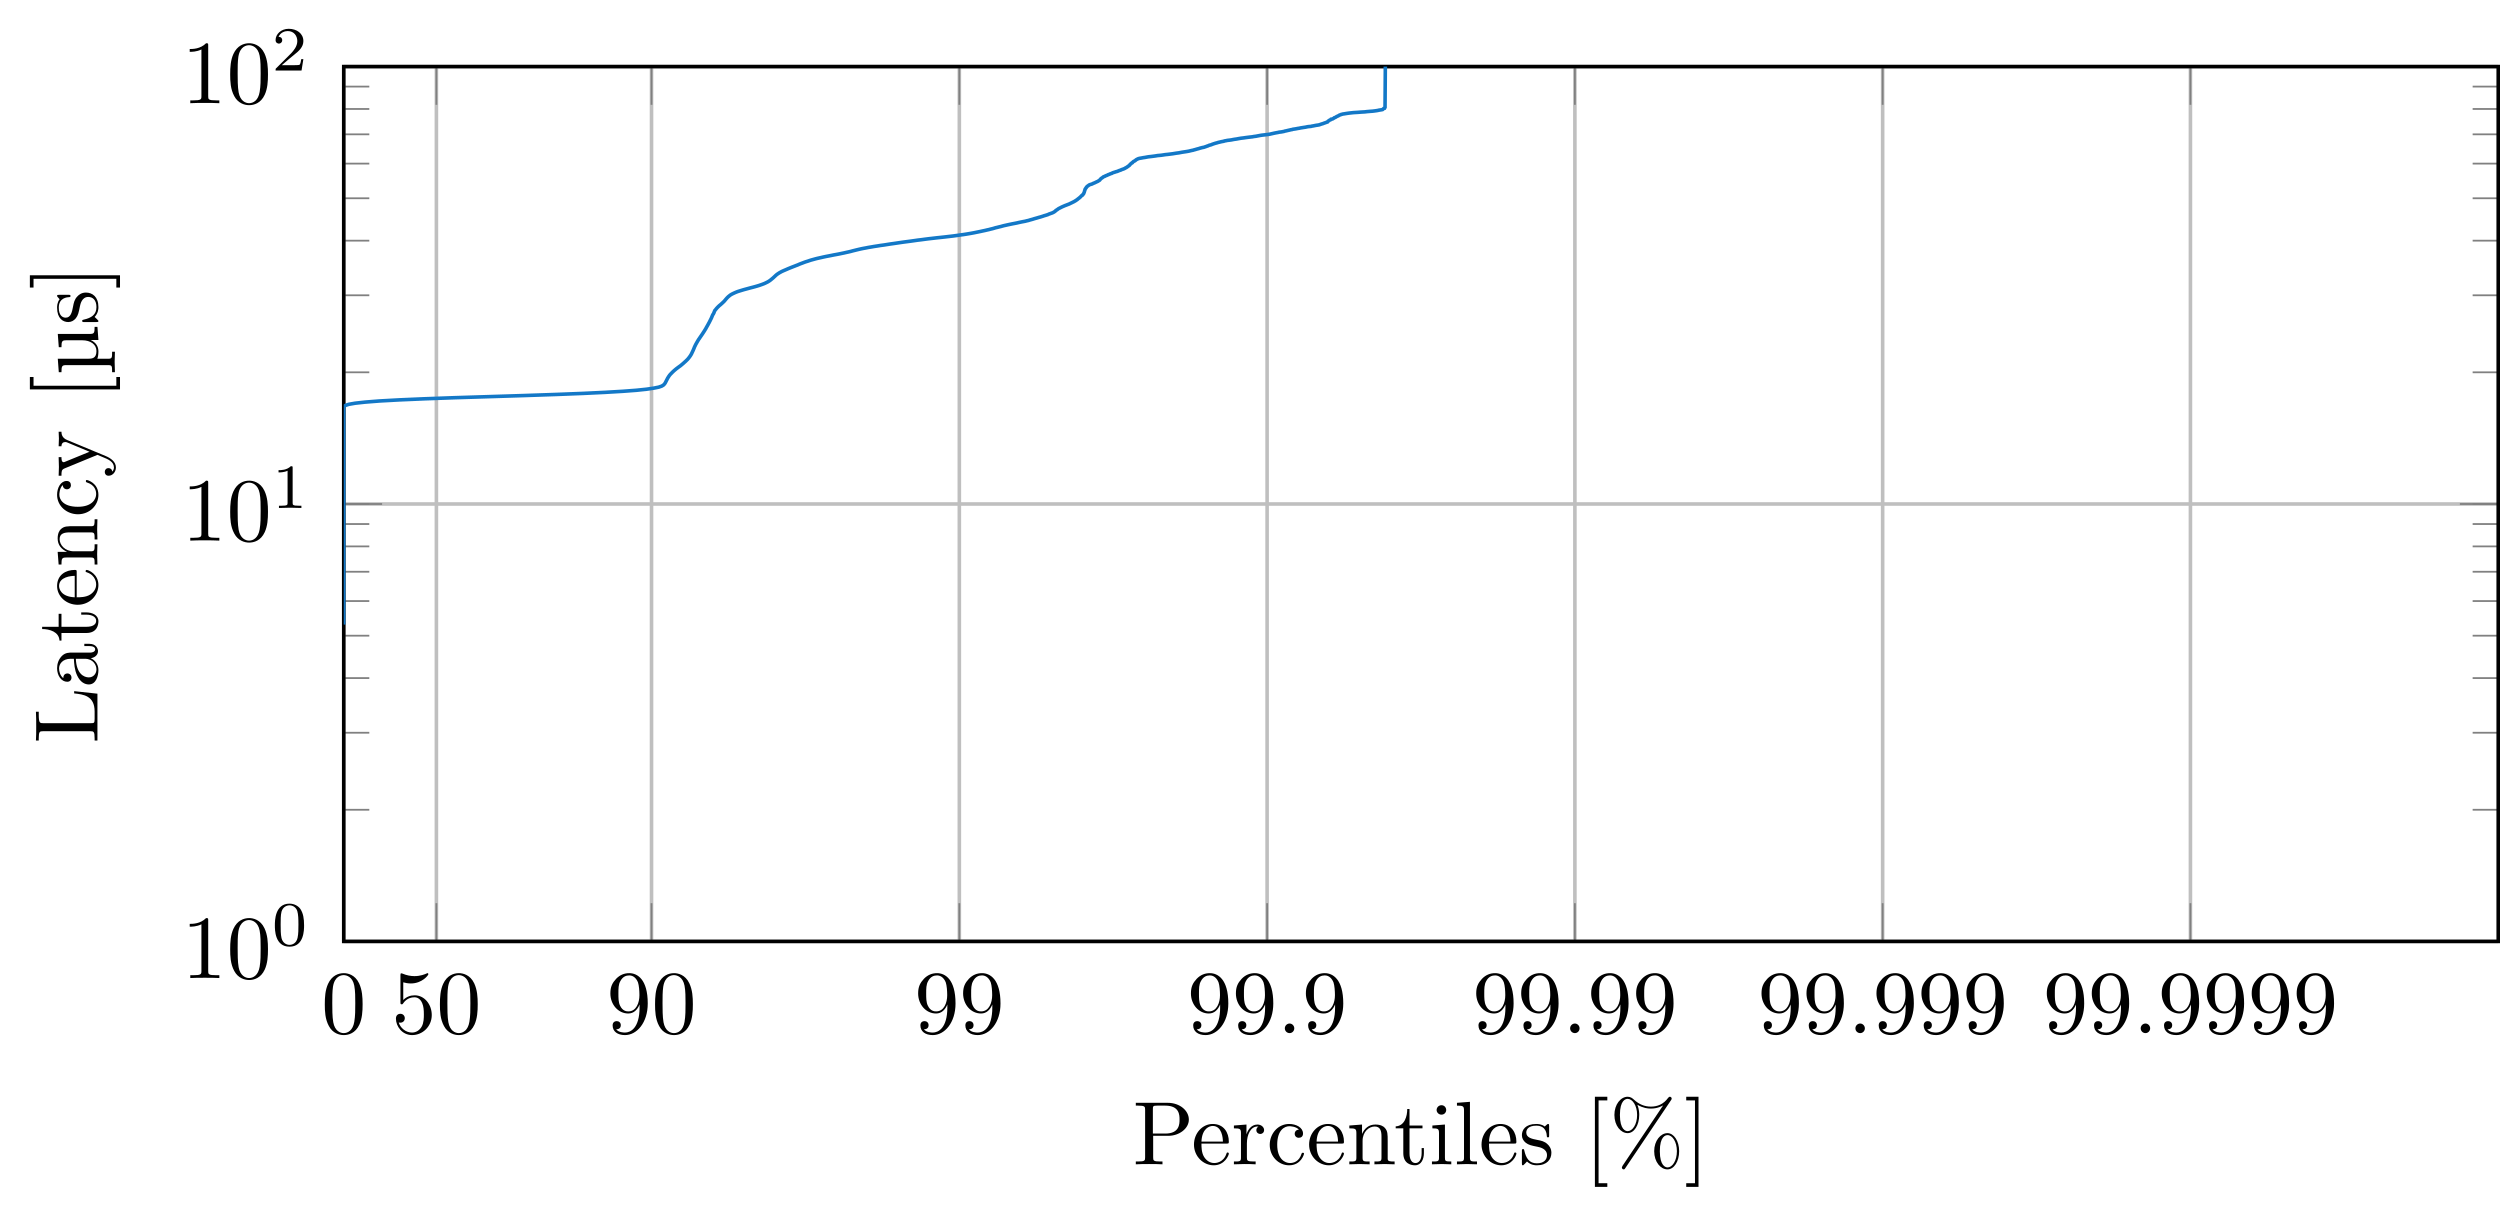 <?xml version="1.0" encoding="UTF-8"?>
<svg xmlns="http://www.w3.org/2000/svg" xmlns:xlink="http://www.w3.org/1999/xlink" width="276.906pt" height="134.773pt" viewBox="0 0 276.906 134.773" version="1.1">
<defs>
<g>
<symbol overflow="visible" id="glyph0-0">
<path style="stroke:none;" d=""/>
</symbol>
<symbol overflow="visible" id="glyph0-1">
<path style="stroke:none;" d="M 4.578 -3.188 C 4.578 -3.984 4.531 -4.781 4.188 -5.516 C 3.734 -6.484 2.906 -6.641 2.5 -6.641 C 1.891 -6.641 1.172 -6.375 0.75 -5.453 C 0.438 -4.766 0.391 -3.984 0.391 -3.188 C 0.391 -2.438 0.422 -1.547 0.844 -0.781 C 1.266 0.016 2 0.219 2.484 0.219 C 3.016 0.219 3.781 0.016 4.219 -0.938 C 4.531 -1.625 4.578 -2.406 4.578 -3.188 Z M 3.766 -3.312 C 3.766 -2.562 3.766 -1.891 3.656 -1.25 C 3.5 -0.297 2.938 0 2.484 0 C 2.094 0 1.5 -0.25 1.328 -1.203 C 1.219 -1.797 1.219 -2.719 1.219 -3.312 C 1.219 -3.953 1.219 -4.609 1.297 -5.141 C 1.484 -6.328 2.234 -6.422 2.484 -6.422 C 2.812 -6.422 3.469 -6.234 3.656 -5.25 C 3.766 -4.688 3.766 -3.938 3.766 -3.312 Z M 3.766 -3.312 "/>
</symbol>
<symbol overflow="visible" id="glyph0-2">
<path style="stroke:none;" d="M 4.469 -2 C 4.469 -3.188 3.656 -4.188 2.578 -4.188 C 2.109 -4.188 1.672 -4.031 1.312 -3.672 L 1.312 -5.625 C 1.516 -5.562 1.844 -5.5 2.156 -5.5 C 3.391 -5.5 4.094 -6.406 4.094 -6.531 C 4.094 -6.594 4.062 -6.641 3.984 -6.641 C 3.984 -6.641 3.953 -6.641 3.906 -6.609 C 3.703 -6.516 3.219 -6.312 2.547 -6.312 C 2.156 -6.312 1.688 -6.391 1.219 -6.594 C 1.141 -6.625 1.109 -6.625 1.109 -6.625 C 1 -6.625 1 -6.547 1 -6.391 L 1 -3.438 C 1 -3.266 1 -3.188 1.141 -3.188 C 1.219 -3.188 1.234 -3.203 1.281 -3.266 C 1.391 -3.422 1.75 -3.969 2.562 -3.969 C 3.078 -3.969 3.328 -3.516 3.406 -3.328 C 3.562 -2.953 3.594 -2.578 3.594 -2.078 C 3.594 -1.719 3.594 -1.125 3.344 -0.703 C 3.109 -0.312 2.734 -0.062 2.281 -0.062 C 1.562 -0.062 0.984 -0.594 0.812 -1.172 C 0.844 -1.172 0.875 -1.156 0.984 -1.156 C 1.312 -1.156 1.484 -1.406 1.484 -1.641 C 1.484 -1.891 1.312 -2.141 0.984 -2.141 C 0.844 -2.141 0.5 -2.062 0.5 -1.609 C 0.5 -0.75 1.188 0.219 2.297 0.219 C 3.453 0.219 4.469 -0.734 4.469 -2 Z M 4.469 -2 "/>
</symbol>
<symbol overflow="visible" id="glyph0-3">
<path style="stroke:none;" d="M 4.562 -3.281 C 4.562 -5.969 3.406 -6.641 2.516 -6.641 C 1.969 -6.641 1.484 -6.453 1.062 -6.016 C 0.641 -5.562 0.422 -5.141 0.422 -4.391 C 0.422 -3.156 1.297 -2.172 2.406 -2.172 C 3.016 -2.172 3.422 -2.594 3.656 -3.172 L 3.656 -2.844 C 3.656 -0.516 2.625 -0.062 2.047 -0.062 C 1.875 -0.062 1.328 -0.078 1.062 -0.422 C 1.5 -0.422 1.578 -0.703 1.578 -0.875 C 1.578 -1.188 1.344 -1.328 1.125 -1.328 C 0.969 -1.328 0.672 -1.25 0.672 -0.859 C 0.672 -0.188 1.203 0.219 2.047 0.219 C 3.344 0.219 4.562 -1.141 4.562 -3.281 Z M 3.641 -4.203 C 3.641 -3.375 3.297 -2.406 2.422 -2.406 C 2.266 -2.406 1.797 -2.406 1.5 -3.031 C 1.312 -3.406 1.312 -3.891 1.312 -4.391 C 1.312 -4.922 1.312 -5.391 1.531 -5.766 C 1.797 -6.266 2.172 -6.391 2.516 -6.391 C 2.984 -6.391 3.312 -6.047 3.484 -5.609 C 3.594 -5.281 3.641 -4.656 3.641 -4.203 Z M 3.641 -4.203 "/>
</symbol>
<symbol overflow="visible" id="glyph0-4">
<path style="stroke:none;" d="M 1.906 -0.531 C 1.906 -0.812 1.672 -1.062 1.391 -1.062 C 1.094 -1.062 0.859 -0.812 0.859 -0.531 C 0.859 -0.234 1.094 0 1.391 0 C 1.672 0 1.906 -0.234 1.906 -0.531 Z M 1.906 -0.531 "/>
</symbol>
<symbol overflow="visible" id="glyph0-5">
<path style="stroke:none;" d="M 6.219 -4.953 C 6.219 -5.938 5.234 -6.812 3.875 -6.812 L 0.344 -6.812 L 0.344 -6.5 L 0.594 -6.5 C 1.359 -6.5 1.375 -6.391 1.375 -6.031 L 1.375 -0.781 C 1.375 -0.422 1.359 -0.312 0.594 -0.312 L 0.344 -0.312 L 0.344 0 C 0.703 -0.031 1.438 -0.031 1.812 -0.031 C 2.188 -0.031 2.938 -0.031 3.297 0 L 3.297 -0.312 L 3.047 -0.312 C 2.281 -0.312 2.266 -0.422 2.266 -0.781 L 2.266 -3.156 L 3.953 -3.156 C 5.141 -3.156 6.219 -3.953 6.219 -4.953 Z M 5.188 -4.953 C 5.188 -4.484 5.188 -3.406 3.609 -3.406 L 2.234 -3.406 L 2.234 -6.094 C 2.234 -6.438 2.25 -6.5 2.719 -6.5 L 3.609 -6.5 C 5.188 -6.5 5.188 -5.438 5.188 -4.953 Z M 5.188 -4.953 "/>
</symbol>
<symbol overflow="visible" id="glyph0-6">
<path style="stroke:none;" d="M 4.141 -1.188 C 4.141 -1.281 4.062 -1.312 4 -1.312 C 3.922 -1.312 3.891 -1.25 3.875 -1.172 C 3.531 -0.141 2.625 -0.141 2.531 -0.141 C 2.031 -0.141 1.641 -0.438 1.406 -0.812 C 1.109 -1.281 1.109 -1.938 1.109 -2.297 L 3.891 -2.297 C 4.109 -2.297 4.141 -2.297 4.141 -2.516 C 4.141 -3.5 3.594 -4.469 2.359 -4.469 C 1.203 -4.469 0.281 -3.438 0.281 -2.188 C 0.281 -0.859 1.328 0.109 2.469 0.109 C 3.688 0.109 4.141 -1 4.141 -1.188 Z M 3.484 -2.516 L 1.109 -2.516 C 1.172 -4 2.016 -4.25 2.359 -4.25 C 3.375 -4.25 3.484 -2.906 3.484 -2.516 Z M 3.484 -2.516 "/>
</symbol>
<symbol overflow="visible" id="glyph0-7">
<path style="stroke:none;" d="M 3.625 -3.797 C 3.625 -4.109 3.312 -4.406 2.891 -4.406 C 2.156 -4.406 1.797 -3.734 1.672 -3.312 L 1.672 -4.406 L 0.281 -4.297 L 0.281 -3.984 C 0.984 -3.984 1.062 -3.922 1.062 -3.422 L 1.062 -0.75 C 1.062 -0.312 0.953 -0.312 0.281 -0.312 L 0.281 0 L 1.422 -0.031 C 1.812 -0.031 2.281 -0.031 2.688 0 L 2.688 -0.312 L 2.469 -0.312 C 1.734 -0.312 1.719 -0.422 1.719 -0.781 L 1.719 -2.312 C 1.719 -3.297 2.141 -4.188 2.891 -4.188 C 2.953 -4.188 2.984 -4.188 3 -4.172 C 2.969 -4.172 2.766 -4.047 2.766 -3.781 C 2.766 -3.516 2.984 -3.359 3.203 -3.359 C 3.375 -3.359 3.625 -3.484 3.625 -3.797 Z M 3.625 -3.797 "/>
</symbol>
<symbol overflow="visible" id="glyph0-8">
<path style="stroke:none;" d="M 4.141 -1.188 C 4.141 -1.281 4.031 -1.281 4 -1.281 C 3.922 -1.281 3.891 -1.25 3.875 -1.188 C 3.594 -0.266 2.938 -0.141 2.578 -0.141 C 2.047 -0.141 1.172 -0.562 1.172 -2.172 C 1.172 -3.797 1.984 -4.219 2.516 -4.219 C 2.609 -4.219 3.234 -4.203 3.578 -3.844 C 3.172 -3.812 3.109 -3.516 3.109 -3.391 C 3.109 -3.125 3.297 -2.938 3.562 -2.938 C 3.828 -2.938 4.031 -3.094 4.031 -3.406 C 4.031 -4.078 3.266 -4.469 2.5 -4.469 C 1.25 -4.469 0.344 -3.391 0.344 -2.156 C 0.344 -0.875 1.328 0.109 2.484 0.109 C 3.812 0.109 4.141 -1.094 4.141 -1.188 Z M 4.141 -1.188 "/>
</symbol>
<symbol overflow="visible" id="glyph0-9">
<path style="stroke:none;" d="M 5.328 0 L 5.328 -0.312 C 4.812 -0.312 4.562 -0.312 4.562 -0.609 L 4.562 -2.516 C 4.562 -3.375 4.562 -3.672 4.25 -4.031 C 4.109 -4.203 3.781 -4.406 3.203 -4.406 C 2.469 -4.406 2 -3.984 1.719 -3.359 L 1.719 -4.406 L 0.312 -4.297 L 0.312 -3.984 C 1.016 -3.984 1.094 -3.922 1.094 -3.422 L 1.094 -0.75 C 1.094 -0.312 0.984 -0.312 0.312 -0.312 L 0.312 0 L 1.453 -0.031 L 2.562 0 L 2.562 -0.312 C 1.891 -0.312 1.781 -0.312 1.781 -0.75 L 1.781 -2.594 C 1.781 -3.625 2.5 -4.188 3.125 -4.188 C 3.766 -4.188 3.875 -3.656 3.875 -3.078 L 3.875 -0.75 C 3.875 -0.312 3.766 -0.312 3.094 -0.312 L 3.094 0 L 4.219 -0.031 Z M 5.328 0 "/>
</symbol>
<symbol overflow="visible" id="glyph0-10">
<path style="stroke:none;" d="M 3.312 -1.234 L 3.312 -1.797 L 3.062 -1.797 L 3.062 -1.25 C 3.062 -0.516 2.766 -0.141 2.391 -0.141 C 1.719 -0.141 1.719 -1.047 1.719 -1.219 L 1.719 -3.984 L 3.156 -3.984 L 3.156 -4.297 L 1.719 -4.297 L 1.719 -6.125 L 1.469 -6.125 C 1.469 -5.312 1.172 -4.25 0.188 -4.203 L 0.188 -3.984 L 1.031 -3.984 L 1.031 -1.234 C 1.031 -0.016 1.969 0.109 2.328 0.109 C 3.031 0.109 3.312 -0.594 3.312 -1.234 Z M 3.312 -1.234 "/>
</symbol>
<symbol overflow="visible" id="glyph0-11">
<path style="stroke:none;" d="M 2.469 0 L 2.469 -0.312 C 1.797 -0.312 1.766 -0.359 1.766 -0.75 L 1.766 -4.406 L 0.375 -4.297 L 0.375 -3.984 C 1.016 -3.984 1.109 -3.922 1.109 -3.438 L 1.109 -0.75 C 1.109 -0.312 1 -0.312 0.328 -0.312 L 0.328 0 L 1.422 -0.031 C 1.781 -0.031 2.125 -0.016 2.469 0 Z M 1.906 -6.016 C 1.906 -6.297 1.688 -6.547 1.391 -6.547 C 1.047 -6.547 0.844 -6.266 0.844 -6.016 C 0.844 -5.75 1.078 -5.5 1.375 -5.5 C 1.719 -5.5 1.906 -5.766 1.906 -6.016 Z M 1.906 -6.016 "/>
</symbol>
<symbol overflow="visible" id="glyph0-12">
<path style="stroke:none;" d="M 2.547 0 L 2.547 -0.312 C 1.875 -0.312 1.766 -0.312 1.766 -0.75 L 1.766 -6.922 L 0.328 -6.812 L 0.328 -6.5 C 1.031 -6.5 1.109 -6.438 1.109 -5.938 L 1.109 -0.75 C 1.109 -0.312 1 -0.312 0.328 -0.312 L 0.328 0 L 1.438 -0.031 Z M 2.547 0 "/>
</symbol>
<symbol overflow="visible" id="glyph0-13">
<path style="stroke:none;" d="M 3.594 -1.281 C 3.594 -1.797 3.297 -2.109 3.172 -2.219 C 2.844 -2.547 2.453 -2.625 2.031 -2.703 C 1.469 -2.812 0.812 -2.938 0.812 -3.516 C 0.812 -3.875 1.062 -4.281 1.922 -4.281 C 3.016 -4.281 3.078 -3.375 3.094 -3.078 C 3.094 -2.984 3.203 -2.984 3.203 -2.984 C 3.344 -2.984 3.344 -3.031 3.344 -3.219 L 3.344 -4.234 C 3.344 -4.391 3.344 -4.469 3.234 -4.469 C 3.188 -4.469 3.156 -4.469 3.031 -4.344 C 3 -4.312 2.906 -4.219 2.859 -4.188 C 2.484 -4.469 2.078 -4.469 1.922 -4.469 C 0.703 -4.469 0.328 -3.797 0.328 -3.234 C 0.328 -2.891 0.484 -2.609 0.75 -2.391 C 1.078 -2.141 1.359 -2.078 2.078 -1.938 C 2.297 -1.891 3.109 -1.734 3.109 -1.016 C 3.109 -0.516 2.766 -0.109 1.984 -0.109 C 1.141 -0.109 0.781 -0.672 0.594 -1.531 C 0.562 -1.656 0.562 -1.688 0.453 -1.688 C 0.328 -1.688 0.328 -1.625 0.328 -1.453 L 0.328 -0.125 C 0.328 0.047 0.328 0.109 0.438 0.109 C 0.484 0.109 0.5 0.094 0.688 -0.094 C 0.703 -0.109 0.703 -0.125 0.891 -0.312 C 1.328 0.094 1.781 0.109 1.984 0.109 C 3.125 0.109 3.594 -0.562 3.594 -1.281 Z M 3.594 -1.281 "/>
</symbol>
<symbol overflow="visible" id="glyph0-14">
<path style="stroke:none;" d="M 2.547 2.5 L 2.547 2.094 L 1.578 2.094 L 1.578 -7.078 L 2.547 -7.078 L 2.547 -7.484 L 1.172 -7.484 L 1.172 2.5 Z M 2.547 2.5 "/>
</symbol>
<symbol overflow="visible" id="glyph0-15">
<path style="stroke:none;" d="M 6.906 -7.281 C 6.906 -7.391 6.812 -7.484 6.703 -7.484 C 6.609 -7.484 6.562 -7.406 6.5 -7.344 C 6 -6.656 5.328 -6.391 4.609 -6.391 C 3.906 -6.391 3.297 -6.641 2.734 -7.156 C 2.547 -7.328 2.344 -7.484 2.031 -7.484 C 1.266 -7.484 0.562 -6.641 0.562 -5.469 C 0.562 -4.266 1.281 -3.453 2.031 -3.453 C 2.75 -3.453 3.312 -4.344 3.312 -5.469 C 3.312 -5.609 3.312 -6.078 3.109 -6.594 C 3.766 -6.219 4.25 -6.172 4.609 -6.172 C 5.375 -6.172 5.875 -6.484 5.938 -6.516 L 5.953 -6.516 L 1.469 0.156 C 1.391 0.297 1.391 0.359 1.391 0.359 C 1.391 0.469 1.484 0.562 1.578 0.562 C 1.688 0.562 1.703 0.516 1.781 0.406 L 6.828 -7.094 C 6.891 -7.188 6.906 -7.219 6.906 -7.281 Z M 7.734 -1.453 C 7.734 -2.594 7.141 -3.453 6.438 -3.453 C 5.688 -3.453 4.969 -2.625 4.969 -1.453 C 4.969 -0.25 5.688 0.562 6.438 0.562 C 7.172 0.562 7.734 -0.328 7.734 -1.453 Z M 3.078 -5.469 C 3.078 -4.391 2.547 -3.672 2.031 -3.672 C 1.828 -3.672 1.172 -3.812 1.172 -5.469 C 1.172 -7.125 1.828 -7.25 2.031 -7.25 C 2.562 -7.25 3.078 -6.516 3.078 -5.469 Z M 7.484 -1.453 C 7.484 -0.375 6.969 0.344 6.453 0.344 C 6.25 0.344 5.594 0.203 5.594 -1.453 C 5.594 -3.109 6.234 -3.234 6.453 -3.234 C 6.984 -3.234 7.484 -2.5 7.484 -1.453 Z M 7.484 -1.453 "/>
</symbol>
<symbol overflow="visible" id="glyph0-16">
<path style="stroke:none;" d="M 1.578 2.5 L 1.578 -7.484 L 0.219 -7.484 L 0.219 -7.078 L 1.188 -7.078 L 1.188 2.094 L 0.219 2.094 L 0.219 2.5 Z M 1.578 2.5 "/>
</symbol>
<symbol overflow="visible" id="glyph1-0">
<path style="stroke:none;" d=""/>
</symbol>
<symbol overflow="visible" id="glyph1-1">
<path style="stroke:none;" d="M 2.938 -6.375 C 2.938 -6.625 2.938 -6.641 2.703 -6.641 C 2.078 -6 1.203 -6 0.891 -6 L 0.891 -5.688 C 1.094 -5.688 1.672 -5.688 2.188 -5.953 L 2.188 -0.781 C 2.188 -0.422 2.156 -0.312 1.266 -0.312 L 0.953 -0.312 L 0.953 0 C 1.297 -0.031 2.156 -0.031 2.562 -0.031 C 2.953 -0.031 3.828 -0.031 4.172 0 L 4.172 -0.312 L 3.859 -0.312 C 2.953 -0.312 2.938 -0.422 2.938 -0.781 Z M 2.938 -6.375 "/>
</symbol>
<symbol overflow="visible" id="glyph1-2">
<path style="stroke:none;" d="M 4.578 -3.188 C 4.578 -3.984 4.531 -4.781 4.188 -5.516 C 3.734 -6.484 2.906 -6.641 2.5 -6.641 C 1.891 -6.641 1.172 -6.375 0.75 -5.453 C 0.438 -4.766 0.391 -3.984 0.391 -3.188 C 0.391 -2.438 0.422 -1.547 0.844 -0.781 C 1.266 0.016 2 0.219 2.484 0.219 C 3.016 0.219 3.781 0.016 4.219 -0.938 C 4.531 -1.625 4.578 -2.406 4.578 -3.188 Z M 2.484 0 C 2.094 0 1.5 -0.25 1.328 -1.203 C 1.219 -1.797 1.219 -2.719 1.219 -3.312 C 1.219 -3.953 1.219 -4.609 1.297 -5.141 C 1.484 -6.328 2.234 -6.422 2.484 -6.422 C 2.812 -6.422 3.469 -6.234 3.656 -5.25 C 3.766 -4.688 3.766 -3.938 3.766 -3.312 C 3.766 -2.562 3.766 -1.891 3.656 -1.25 C 3.5 -0.297 2.938 0 2.484 0 Z M 2.484 0 "/>
</symbol>
<symbol overflow="visible" id="glyph2-0">
<path style="stroke:none;" d=""/>
</symbol>
<symbol overflow="visible" id="glyph2-1">
<path style="stroke:none;" d="M 3.594 -2.219 C 3.594 -2.984 3.5 -3.547 3.188 -4.031 C 2.969 -4.344 2.531 -4.625 1.984 -4.625 C 0.359 -4.625 0.359 -2.719 0.359 -2.219 C 0.359 -1.719 0.359 0.141 1.984 0.141 C 3.594 0.141 3.594 -1.719 3.594 -2.219 Z M 1.984 -0.062 C 1.656 -0.062 1.234 -0.25 1.094 -0.812 C 1 -1.219 1 -1.797 1 -2.312 C 1 -2.828 1 -3.359 1.094 -3.734 C 1.25 -4.281 1.688 -4.438 1.984 -4.438 C 2.359 -4.438 2.719 -4.203 2.844 -3.797 C 2.953 -3.422 2.969 -2.922 2.969 -2.312 C 2.969 -1.797 2.969 -1.281 2.875 -0.844 C 2.734 -0.203 2.266 -0.062 1.984 -0.062 Z M 1.984 -0.062 "/>
</symbol>
<symbol overflow="visible" id="glyph2-2">
<path style="stroke:none;" d="M 2.328 -4.438 C 2.328 -4.625 2.328 -4.625 2.125 -4.625 C 1.672 -4.188 1.047 -4.188 0.766 -4.188 L 0.766 -3.938 C 0.922 -3.938 1.391 -3.938 1.766 -4.125 L 1.766 -0.578 C 1.766 -0.344 1.766 -0.25 1.078 -0.25 L 0.812 -0.25 L 0.812 0 C 0.938 0 1.797 -0.031 2.047 -0.031 C 2.266 -0.031 3.141 0 3.297 0 L 3.297 -0.25 L 3.031 -0.25 C 2.328 -0.25 2.328 -0.344 2.328 -0.578 Z M 2.328 -4.438 "/>
</symbol>
<symbol overflow="visible" id="glyph2-3">
<path style="stroke:none;" d="M 3.516 -1.266 L 3.281 -1.266 C 3.266 -1.109 3.188 -0.703 3.094 -0.641 C 3.047 -0.594 2.516 -0.594 2.406 -0.594 L 1.125 -0.594 C 1.859 -1.234 2.109 -1.438 2.516 -1.766 C 3.031 -2.172 3.516 -2.609 3.516 -3.266 C 3.516 -4.109 2.781 -4.625 1.891 -4.625 C 1.031 -4.625 0.438 -4.016 0.438 -3.375 C 0.438 -3.031 0.734 -2.984 0.812 -2.984 C 0.969 -2.984 1.172 -3.109 1.172 -3.359 C 1.172 -3.484 1.125 -3.734 0.766 -3.734 C 0.984 -4.219 1.453 -4.375 1.781 -4.375 C 2.484 -4.375 2.844 -3.828 2.844 -3.266 C 2.844 -2.656 2.406 -2.188 2.188 -1.938 L 0.516 -0.266 C 0.438 -0.203 0.438 -0.188 0.438 0 L 3.312 0 Z M 3.516 -1.266 "/>
</symbol>
<symbol overflow="visible" id="glyph3-0">
<path style="stroke:none;" d=""/>
</symbol>
<symbol overflow="visible" id="glyph3-1">
<path style="stroke:none;" d="M -2.578 -5.797 L -2.578 -5.547 C -1.562 -5.438 -0.312 -5.297 -0.312 -3.547 L -0.312 -2.734 C -0.312 -2.266 -0.375 -2.25 -0.703 -2.25 L -6.016 -2.25 C -6.359 -2.25 -6.5 -2.25 -6.5 -3.188 L -6.5 -3.516 L -6.812 -3.516 C -6.781 -3.156 -6.781 -2.25 -6.781 -1.844 C -6.781 -1.453 -6.781 -0.672 -6.812 -0.328 L -6.5 -0.328 L -6.5 -0.562 C -6.5 -1.328 -6.391 -1.359 -6.031 -1.359 L -0.781 -1.359 C -0.422 -1.359 -0.312 -1.328 -0.312 -0.562 L -0.312 -0.328 L 0 -0.328 L 0 -5.516 Z M -2.578 -5.797 "/>
</symbol>
<symbol overflow="visible" id="glyph3-2">
<path style="stroke:none;" d="M -0.891 -4.812 L -1.453 -4.812 L -1.453 -4.562 L -0.891 -4.562 C -0.312 -4.562 -0.25 -4.312 -0.25 -4.203 C -0.25 -3.875 -0.703 -3.844 -0.75 -3.844 L -2.734 -3.844 C -3.156 -3.844 -3.547 -3.844 -3.922 -3.484 C -4.312 -3.094 -4.469 -2.594 -4.469 -2.109 C -4.469 -1.297 -4 -0.609 -3.344 -0.609 C -3.047 -0.609 -2.875 -0.812 -2.875 -1.062 C -2.875 -1.344 -3.078 -1.531 -3.328 -1.531 C -3.453 -1.531 -3.781 -1.469 -3.781 -1.016 C -4.141 -1.281 -4.25 -1.781 -4.25 -2.094 C -4.25 -2.578 -3.859 -3.156 -2.969 -3.156 L -2.609 -3.156 C -2.578 -2.641 -2.547 -1.938 -2.25 -1.312 C -1.906 -0.562 -1.391 -0.312 -0.953 -0.312 C -0.141 -0.312 0.109 -1.281 0.109 -1.906 C 0.109 -2.578 -0.297 -3.031 -0.75 -3.219 C -0.359 -3.266 0.062 -3.531 0.062 -4 C 0.062 -4.203 -0.078 -4.812 -0.891 -4.812 Z M -1.391 -3.156 C -0.453 -3.156 -0.109 -2.438 -0.109 -1.984 C -0.109 -1.5 -0.453 -1.094 -0.953 -1.094 C -1.5 -1.094 -2.328 -1.5 -2.391 -3.156 Z M -1.391 -3.156 "/>
</symbol>
<symbol overflow="visible" id="glyph3-3">
<path style="stroke:none;" d="M -1.234 -3.312 L -1.797 -3.312 L -1.797 -3.062 L -1.25 -3.062 C -0.516 -3.062 -0.141 -2.766 -0.141 -2.391 C -0.141 -1.719 -1.047 -1.719 -1.219 -1.719 L -3.984 -1.719 L -3.984 -3.156 L -4.297 -3.156 L -4.297 -1.719 L -6.125 -1.719 L -6.125 -1.469 C -5.312 -1.469 -4.25 -1.172 -4.203 -0.188 L -3.984 -0.188 L -3.984 -1.031 L -1.234 -1.031 C -0.016 -1.031 0.109 -1.969 0.109 -2.328 C 0.109 -3.031 -0.594 -3.312 -1.234 -3.312 Z M -1.234 -3.312 "/>
</symbol>
<symbol overflow="visible" id="glyph3-4">
<path style="stroke:none;" d="M -1.188 -4.141 C -1.281 -4.141 -1.312 -4.062 -1.312 -4 C -1.312 -3.922 -1.25 -3.891 -1.172 -3.875 C -0.141 -3.531 -0.141 -2.625 -0.141 -2.531 C -0.141 -2.031 -0.438 -1.641 -0.812 -1.406 C -1.281 -1.109 -1.938 -1.109 -2.297 -1.109 L -2.297 -3.891 C -2.297 -4.109 -2.297 -4.141 -2.516 -4.141 C -3.5 -4.141 -4.469 -3.594 -4.469 -2.359 C -4.469 -1.203 -3.438 -0.281 -2.188 -0.281 C -0.859 -0.281 0.109 -1.328 0.109 -2.469 C 0.109 -3.688 -1 -4.141 -1.188 -4.141 Z M -2.516 -3.484 L -2.516 -1.109 C -4 -1.172 -4.25 -2.016 -4.25 -2.359 C -4.25 -3.375 -2.906 -3.484 -2.516 -3.484 Z M -2.516 -3.484 "/>
</symbol>
<symbol overflow="visible" id="glyph3-5">
<path style="stroke:none;" d="M 0 -5.328 L -0.312 -5.328 C -0.312 -4.812 -0.312 -4.562 -0.609 -4.562 L -2.516 -4.562 C -3.375 -4.562 -3.672 -4.562 -4.031 -4.25 C -4.203 -4.109 -4.406 -3.781 -4.406 -3.203 C -4.406 -2.469 -3.984 -2 -3.359 -1.719 L -4.406 -1.719 L -4.297 -0.312 L -3.984 -0.312 C -3.984 -1.016 -3.922 -1.094 -3.422 -1.094 L -0.75 -1.094 C -0.312 -1.094 -0.312 -0.984 -0.312 -0.312 L 0 -0.312 L -0.031 -1.453 L 0 -2.562 L -0.312 -2.562 C -0.312 -1.891 -0.312 -1.781 -0.75 -1.781 L -2.594 -1.781 C -3.625 -1.781 -4.188 -2.5 -4.188 -3.125 C -4.188 -3.766 -3.656 -3.875 -3.078 -3.875 L -0.75 -3.875 C -0.312 -3.875 -0.312 -3.766 -0.312 -3.094 L 0 -3.094 L -0.031 -4.219 Z M 0 -5.328 "/>
</symbol>
<symbol overflow="visible" id="glyph3-6">
<path style="stroke:none;" d="M -1.188 -4.141 C -1.281 -4.141 -1.281 -4.031 -1.281 -4 C -1.281 -3.922 -1.25 -3.891 -1.188 -3.875 C -0.266 -3.594 -0.141 -2.938 -0.141 -2.578 C -0.141 -2.047 -0.562 -1.172 -2.172 -1.172 C -3.797 -1.172 -4.219 -1.984 -4.219 -2.516 C -4.219 -2.609 -4.203 -3.234 -3.844 -3.578 C -3.812 -3.172 -3.516 -3.109 -3.391 -3.109 C -3.125 -3.109 -2.938 -3.297 -2.938 -3.562 C -2.938 -3.828 -3.094 -4.031 -3.406 -4.031 C -4.078 -4.031 -4.469 -3.266 -4.469 -2.5 C -4.469 -1.25 -3.391 -0.344 -2.156 -0.344 C -0.875 -0.344 0.109 -1.328 0.109 -2.484 C 0.109 -3.812 -1.094 -4.141 -1.188 -4.141 Z M -1.188 -4.141 "/>
</symbol>
<symbol overflow="visible" id="glyph3-7">
<path style="stroke:none;" d="M -3.984 -5.062 L -4.297 -5.062 C -4.281 -4.828 -4.266 -4.547 -4.266 -4.312 L -4.297 -3.453 L -3.984 -3.453 C -3.984 -3.766 -3.812 -3.922 -3.562 -3.922 C -3.453 -3.922 -3.438 -3.906 -3.312 -3.859 L -0.875 -2.844 L -3.547 -1.75 C -3.656 -1.703 -3.688 -1.688 -3.734 -1.688 C -3.984 -1.688 -3.984 -2.047 -3.984 -2.25 L -4.297 -2.25 L -4.266 -1.156 C -4.266 -0.891 -4.281 -0.484 -4.297 -0.188 L -3.984 -0.188 C -3.984 -0.672 -3.984 -0.859 -3.641 -1 L 0 -2.5 L 0.594 -2.25 C 1.141 -2.031 1.828 -1.75 1.828 -1.109 C 1.828 -1.062 1.828 -0.828 1.641 -0.641 C 1.609 -0.953 1.391 -1.031 1.219 -1.031 C 0.969 -1.031 0.812 -0.844 0.812 -0.609 C 0.812 -0.406 0.938 -0.188 1.234 -0.188 C 1.688 -0.188 2.047 -0.609 2.047 -1.109 C 2.047 -1.734 1.469 -2.141 0.906 -2.375 L -3.344 -4.141 C -3.984 -4.391 -3.984 -4.906 -3.984 -5.062 Z M -3.984 -5.062 "/>
</symbol>
<symbol overflow="visible" id="glyph3-8">
<path style="stroke:none;" d="M 2.5 -2.547 L 2.094 -2.547 L 2.094 -1.578 L -7.078 -1.578 L -7.078 -2.547 L -7.484 -2.547 L -7.484 -1.172 L 2.5 -1.172 Z M 2.5 -2.547 "/>
</symbol>
<symbol overflow="visible" id="glyph3-9">
<path style="stroke:none;" d="M 2.5 -1.578 L -7.484 -1.578 L -7.484 -0.219 L -7.078 -0.219 L -7.078 -1.188 L 2.094 -1.188 L 2.094 -0.219 L 2.5 -0.219 Z M 2.5 -1.578 "/>
</symbol>
<symbol overflow="visible" id="glyph4-0">
<path style="stroke:none;" d=""/>
</symbol>
<symbol overflow="visible" id="glyph4-1">
<path style="stroke:none;" d="M 0 -5.328 L -0.312 -5.328 C -0.312 -4.609 -0.375 -4.547 -0.891 -4.547 L -4.391 -4.547 L -4.281 -3.078 L -3.984 -3.078 C -3.984 -3.781 -3.906 -3.844 -3.406 -3.844 L -1.672 -3.844 C -0.781 -3.844 -0.109 -3.391 -0.109 -2.656 C -0.109 -1.828 -0.594 -1.797 -1.109 -1.797 L -4.391 -1.797 L -4.281 -0.312 L -3.984 -0.312 C -3.984 -1.031 -3.906 -1.094 -3.406 -1.094 L 1.156 -1.094 C 1.625 -1.094 1.625 -1 1.625 -0.312 L 1.938 -0.312 L 1.906 -1.453 L 1.938 -2.578 L 1.625 -2.578 C 1.625 -1.891 1.625 -1.797 1.156 -1.797 L -0.016 -1.797 C 0.047 -1.938 0.109 -2.219 0.109 -2.609 C 0.109 -3.156 -0.156 -3.594 -0.75 -3.875 L 0.109 -3.875 Z M 0 -5.328 "/>
</symbol>
<symbol overflow="visible" id="glyph5-0">
<path style="stroke:none;" d=""/>
</symbol>
<symbol overflow="visible" id="glyph5-1">
<path style="stroke:none;" d="M -1.938 -2.078 C -1.891 -2.297 -1.734 -3.109 -1.016 -3.109 C -0.516 -3.109 -0.109 -2.766 -0.109 -1.984 C -0.109 -1.141 -0.672 -0.781 -1.531 -0.594 C -1.656 -0.562 -1.688 -0.562 -1.688 -0.453 C -1.688 -0.328 -1.625 -0.328 -1.453 -0.328 L -0.125 -0.328 C 0.047 -0.328 0.109 -0.328 0.109 -0.438 C 0.109 -0.484 0.094 -0.5 -0.094 -0.688 C -0.109 -0.703 -0.125 -0.703 -0.312 -0.891 C 0.094 -1.328 0.109 -1.781 0.109 -1.984 C 0.109 -3.125 -0.562 -3.594 -1.281 -3.594 C -1.797 -3.594 -2.109 -3.297 -2.219 -3.172 C -2.547 -2.844 -2.625 -2.453 -2.703 -2.031 C -2.812 -1.469 -2.938 -0.812 -3.516 -0.812 C -3.875 -0.812 -4.281 -1.062 -4.281 -1.922 C -4.281 -3.016 -3.375 -3.078 -3.078 -3.094 C -2.984 -3.094 -2.984 -3.188 -2.984 -3.203 C -2.984 -3.344 -3.031 -3.344 -3.219 -3.344 L -4.234 -3.344 C -4.391 -3.344 -4.469 -3.344 -4.469 -3.234 C -4.469 -3.188 -4.469 -3.156 -4.344 -3.031 C -4.312 -3 -4.219 -2.906 -4.188 -2.859 C -4.469 -2.484 -4.469 -2.078 -4.469 -1.922 C -4.469 -0.703 -3.797 -0.328 -3.234 -0.328 C -2.891 -0.328 -2.609 -0.484 -2.391 -0.75 C -2.141 -1.078 -2.078 -1.359 -1.938 -2.078 Z M -1.938 -2.078 "/>
</symbol>
</g>
<clipPath id="clip1">
  <path d="M 37 7 L 276.906 7 L 276.906 105 L 37 105 Z M 37 7 "/>
</clipPath>
<clipPath id="clip2">
  <path d="M 37 9 L 276.906 9 L 276.906 105 L 37 105 Z M 37 9 "/>
</clipPath>
<clipPath id="clip3">
  <path d="M 37 7 L 276.906 7 L 276.906 105 L 37 105 Z M 37 7 "/>
</clipPath>
<clipPath id="clip4">
  <path d="M 38.074 7.375 L 276.711 7.375 L 276.711 75 L 38.074 75 Z M 38.074 7.375 "/>
</clipPath>
</defs>
<g id="surface1">
<path style="fill:none;stroke-width:0.399;stroke-linecap:butt;stroke-linejoin:miter;stroke:rgb(75%,75%,75%);stroke-opacity:1;stroke-miterlimit:10;" d="M -0.001 0.002 L -0.001 96.9 M 10.261 0.002 L 10.261 96.9 M 34.089 0.002 L 34.089 96.9 M 68.183 0.002 L 68.183 96.9 M 102.273 0.002 L 102.273 96.9 M 136.363 0.002 L 136.363 96.9 M 170.452 0.002 L 170.452 96.9 M 204.542 0.002 L 204.542 96.9 " transform="matrix(1,0,0,-1,38.075,104.275)"/>
<g clip-path="url(#clip1)" clip-rule="nonzero">
<path style="fill:none;stroke-width:0.399;stroke-linecap:butt;stroke-linejoin:miter;stroke:rgb(75%,75%,75%);stroke-opacity:1;stroke-miterlimit:10;" d="M -0.001 0.002 L 238.636 0.002 M -0.001 48.451 L 238.636 48.451 M -0.001 96.9 L 238.636 96.9 " transform="matrix(1,0,0,-1,38.075,104.275)"/>
</g>
<path style="fill:none;stroke-width:0.199;stroke-linecap:butt;stroke-linejoin:miter;stroke:rgb(50%,50%,50%);stroke-opacity:1;stroke-miterlimit:10;" d="M -0.001 0.002 L -0.001 4.236 M 10.261 0.002 L 10.261 4.236 M 34.089 0.002 L 34.089 4.236 M 68.183 0.002 L 68.183 4.236 M 102.273 0.002 L 102.273 4.236 M 136.363 0.002 L 136.363 4.236 M 170.452 0.002 L 170.452 4.236 M 204.542 0.002 L 204.542 4.236 M -0.001 96.9 L -0.001 92.666 M 10.261 96.9 L 10.261 92.666 M 34.089 96.9 L 34.089 92.666 M 68.183 96.9 L 68.183 92.666 M 102.273 96.9 L 102.273 92.666 M 136.363 96.9 L 136.363 92.666 M 170.452 96.9 L 170.452 92.666 M 204.542 96.9 L 204.542 92.666 " transform="matrix(1,0,0,-1,38.075,104.275)"/>
<g clip-path="url(#clip2)" clip-rule="nonzero">
<path style="fill:none;stroke-width:0.199;stroke-linecap:butt;stroke-linejoin:miter;stroke:rgb(50%,50%,50%);stroke-opacity:1;stroke-miterlimit:10;" d="M -0.001 0.002 L 2.831 0.002 M -0.001 14.584 L 2.831 14.584 M -0.001 23.115 L 2.831 23.115 M -0.001 29.17 L 2.831 29.17 M -0.001 33.865 L 2.831 33.865 M -0.001 37.701 L 2.831 37.701 M -0.001 40.947 L 2.831 40.947 M -0.001 43.755 L 2.831 43.755 M -0.001 46.232 L 2.831 46.232 M -0.001 48.451 L 2.831 48.451 M -0.001 63.037 L 2.831 63.037 M -0.001 71.568 L 2.831 71.568 M -0.001 77.619 L 2.831 77.619 M -0.001 82.314 L 2.831 82.314 M -0.001 86.154 L 2.831 86.154 M -0.001 89.396 L 2.831 89.396 M -0.001 92.205 L 2.831 92.205 M -0.001 94.685 L 2.831 94.685 M 238.636 0.002 L 235.8 0.002 M 238.636 14.584 L 235.8 14.584 M 238.636 23.115 L 235.8 23.115 M 238.636 29.17 L 235.8 29.17 M 238.636 33.865 L 235.8 33.865 M 238.636 37.701 L 235.8 37.701 M 238.636 40.947 L 235.8 40.947 M 238.636 43.755 L 235.8 43.755 M 238.636 46.232 L 235.8 46.232 M 238.636 48.451 L 235.8 48.451 M 238.636 63.037 L 235.8 63.037 M 238.636 71.568 L 235.8 71.568 M 238.636 77.619 L 235.8 77.619 M 238.636 82.314 L 235.8 82.314 M 238.636 86.154 L 235.8 86.154 M 238.636 89.396 L 235.8 89.396 M 238.636 92.205 L 235.8 92.205 M 238.636 94.685 L 235.8 94.685 " transform="matrix(1,0,0,-1,38.075,104.275)"/>
</g>
<g clip-path="url(#clip3)" clip-rule="nonzero">
<path style="fill:none;stroke-width:0.199;stroke-linecap:butt;stroke-linejoin:miter;stroke:rgb(50%,50%,50%);stroke-opacity:1;stroke-miterlimit:10;" d="M -0.001 0.002 L 4.249 0.002 M -0.001 48.451 L 4.249 48.451 M -0.001 96.9 L 4.249 96.9 M 238.636 0.002 L 234.386 0.002 M 238.636 48.451 L 234.386 48.451 M 238.636 96.9 L 234.386 96.9 " transform="matrix(1,0,0,-1,38.075,104.275)"/>
<path style="fill:none;stroke-width:0.399;stroke-linecap:butt;stroke-linejoin:miter;stroke:rgb(0%,0%,0%);stroke-opacity:1;stroke-miterlimit:10;" d="M -0.001 0.002 L -0.001 96.9 L 238.636 96.9 L 238.636 0.002 Z M -0.001 0.002 " transform="matrix(1,0,0,-1,38.075,104.275)"/>
</g>
<g style="fill:rgb(0%,0%,0%);fill-opacity:1;">
  <use xlink:href="#glyph0-1" x="35.585" y="114.43"/>
</g>
<g style="fill:rgb(0%,0%,0%);fill-opacity:1;">
  <use xlink:href="#glyph0-2" x="43.354" y="114.43"/>
  <use xlink:href="#glyph0-1" x="48.335" y="114.43"/>
</g>
<g style="fill:rgb(0%,0%,0%);fill-opacity:1;">
  <use xlink:href="#glyph0-3" x="67.184" y="114.43"/>
  <use xlink:href="#glyph0-1" x="72.165" y="114.43"/>
</g>
<g style="fill:rgb(0%,0%,0%);fill-opacity:1;">
  <use xlink:href="#glyph0-3" x="101.274" y="114.43"/>
  <use xlink:href="#glyph0-3" x="106.255" y="114.43"/>
</g>
<g style="fill:rgb(0%,0%,0%);fill-opacity:1;">
  <use xlink:href="#glyph0-3" x="131.489" y="114.43"/>
  <use xlink:href="#glyph0-3" x="136.47" y="114.43"/>
  <use xlink:href="#glyph0-4" x="141.452" y="114.43"/>
  <use xlink:href="#glyph0-3" x="144.221" y="114.43"/>
</g>
<g style="fill:rgb(0%,0%,0%);fill-opacity:1;">
  <use xlink:href="#glyph0-3" x="163.088" y="114.43"/>
  <use xlink:href="#glyph0-3" x="168.069" y="114.43"/>
  <use xlink:href="#glyph0-4" x="173.051" y="114.43"/>
  <use xlink:href="#glyph0-3" x="175.82" y="114.43"/>
  <use xlink:href="#glyph0-3" x="180.802" y="114.43"/>
</g>
<g style="fill:rgb(0%,0%,0%);fill-opacity:1;">
  <use xlink:href="#glyph0-3" x="194.688" y="114.43"/>
  <use xlink:href="#glyph0-3" x="199.669" y="114.43"/>
  <use xlink:href="#glyph0-4" x="204.651" y="114.43"/>
  <use xlink:href="#glyph0-3" x="207.42" y="114.43"/>
  <use xlink:href="#glyph0-3" x="212.402" y="114.43"/>
  <use xlink:href="#glyph0-3" x="217.383" y="114.43"/>
</g>
<g style="fill:rgb(0%,0%,0%);fill-opacity:1;">
  <use xlink:href="#glyph0-3" x="226.287" y="114.43"/>
  <use xlink:href="#glyph0-3" x="231.268" y="114.43"/>
  <use xlink:href="#glyph0-4" x="236.25" y="114.43"/>
  <use xlink:href="#glyph0-3" x="239.019" y="114.43"/>
  <use xlink:href="#glyph0-3" x="244.001" y="114.43"/>
  <use xlink:href="#glyph0-3" x="248.982" y="114.43"/>
  <use xlink:href="#glyph0-3" x="253.963" y="114.43"/>
</g>
<g style="fill:rgb(0%,0%,0%);fill-opacity:1;">
  <use xlink:href="#glyph1-1" x="20.123" y="108.33"/>
  <use xlink:href="#glyph1-2" x="25.104" y="108.33"/>
</g>
<g style="fill:rgb(0%,0%,0%);fill-opacity:1;">
  <use xlink:href="#glyph2-1" x="30.086" y="104.715"/>
</g>
<g style="fill:rgb(0%,0%,0%);fill-opacity:1;">
  <use xlink:href="#glyph1-1" x="20.123" y="59.88"/>
  <use xlink:href="#glyph1-2" x="25.104" y="59.88"/>
</g>
<g style="fill:rgb(0%,0%,0%);fill-opacity:1;">
  <use xlink:href="#glyph2-2" x="30.086" y="56.265"/>
</g>
<g style="fill:rgb(0%,0%,0%);fill-opacity:1;">
  <use xlink:href="#glyph1-1" x="20.123" y="11.43"/>
  <use xlink:href="#glyph1-2" x="25.104" y="11.43"/>
</g>
<g style="fill:rgb(0%,0%,0%);fill-opacity:1;">
  <use xlink:href="#glyph2-3" x="30.086" y="7.815"/>
</g>
<g clip-path="url(#clip4)" clip-rule="nonzero">
<path style="fill:none;stroke-width:0.399;stroke-linecap:butt;stroke-linejoin:miter;stroke:rgb(7.756%,46.933%,78.043%);stroke-opacity:1;stroke-miterlimit:10;" d="M -0.001 35.091 L -0.001 58.986 L 0.003 59.111 L 0.034 59.24 L 0.171 59.365 L 0.55 59.49 L 1.261 59.615 L 2.362 59.736 L 3.945 59.861 L 6.132 59.982 L 8.921 60.103 L 12.28 60.224 L 16.05 60.341 L 19.937 60.462 L 23.519 60.584 L 26.507 60.701 L 28.96 60.818 L 30.921 60.935 L 32.421 61.048 L 33.519 61.162 L 34.312 61.279 L 34.882 61.392 L 35.21 61.505 L 35.402 61.619 L 35.515 61.732 L 35.597 61.845 L 35.655 61.955 L 35.765 62.173 L 35.823 62.283 L 35.878 62.392 L 35.948 62.502 L 36.015 62.607 L 36.093 62.716 L 36.183 62.822 L 36.284 62.923 L 36.39 63.033 L 36.499 63.138 L 36.616 63.244 L 36.741 63.349 L 36.866 63.451 L 37.007 63.556 L 37.144 63.658 L 37.288 63.759 L 37.53 63.962 L 37.644 64.06 L 37.753 64.162 L 37.866 64.259 L 37.968 64.361 L 38.07 64.459 L 38.155 64.556 L 38.234 64.654 L 38.308 64.752 L 38.378 64.849 L 38.437 64.943 L 38.495 65.041 L 38.542 65.134 L 38.585 65.232 L 38.632 65.326 L 38.718 65.513 L 38.796 65.701 L 38.831 65.791 L 38.87 65.884 L 38.917 65.974 L 38.96 66.068 L 39.007 66.158 L 39.159 66.427 L 39.214 66.517 L 39.265 66.607 L 39.323 66.697 L 39.386 66.783 L 39.445 66.873 L 39.562 67.045 L 39.624 67.134 L 39.741 67.306 L 39.851 67.478 L 39.905 67.56 L 39.96 67.646 L 40.011 67.732 L 40.112 67.896 L 40.155 67.982 L 40.343 68.31 L 40.382 68.392 L 40.476 68.556 L 40.515 68.638 L 40.558 68.716 L 40.593 68.795 L 40.636 68.877 L 40.675 68.955 L 40.714 69.037 L 40.749 69.115 L 40.843 69.349 L 40.882 69.427 L 40.941 69.505 L 40.976 69.584 L 41.015 69.658 L 41.034 69.736 L 41.07 69.81 L 41.105 69.888 L 41.175 69.963 L 41.234 70.041 L 41.296 70.115 L 41.362 70.189 L 41.433 70.263 L 41.511 70.338 L 41.589 70.416 L 41.679 70.486 L 41.765 70.56 L 41.929 70.709 L 42.003 70.779 L 42.081 70.853 L 42.152 70.923 L 42.214 70.998 L 42.273 71.068 L 42.335 71.142 L 42.46 71.283 L 42.53 71.353 L 42.605 71.423 L 42.691 71.494 L 42.784 71.568 L 42.886 71.638 L 43.007 71.705 L 43.148 71.775 L 43.3 71.845 L 43.464 71.916 L 43.636 71.982 L 43.855 72.052 L 44.073 72.119 L 44.304 72.189 L 44.796 72.322 L 45.05 72.392 L 45.312 72.459 L 45.554 72.525 L 45.784 72.591 L 46.003 72.658 L 46.206 72.728 L 46.382 72.791 L 46.554 72.857 L 46.702 72.923 L 46.835 72.99 L 46.972 73.056 L 47.073 73.119 L 47.175 73.185 L 47.265 73.252 L 47.339 73.314 L 47.421 73.38 L 47.57 73.505 L 47.64 73.572 L 47.706 73.634 L 47.777 73.697 L 47.839 73.759 L 47.917 73.826 L 47.995 73.888 L 48.085 73.951 L 48.28 74.076 L 48.398 74.138 L 48.507 74.201 L 48.636 74.259 L 48.777 74.322 L 48.925 74.384 L 49.062 74.443 L 49.202 74.505 L 49.355 74.568 L 49.499 74.627 L 49.655 74.689 L 49.808 74.748 L 49.968 74.81 L 50.116 74.869 L 50.273 74.927 L 50.413 74.99 L 50.554 75.048 L 50.71 75.107 L 50.87 75.166 L 51.03 75.228 L 51.198 75.287 L 51.378 75.341 L 51.55 75.4 L 51.726 75.459 L 52.148 75.576 L 52.362 75.634 L 52.605 75.689 L 52.87 75.748 L 53.12 75.806 L 53.398 75.865 L 53.687 75.92 L 53.984 75.978 L 54.273 76.037 L 54.577 76.091 L 54.866 76.146 L 55.144 76.205 L 55.409 76.259 L 55.663 76.318 L 55.902 76.369 L 56.148 76.427 L 56.362 76.486 L 56.8 76.595 L 57.03 76.65 L 57.273 76.705 L 57.534 76.759 L 57.816 76.81 L 58.109 76.869 L 58.425 76.92 L 58.753 76.978 L 59.097 77.029 L 59.456 77.088 L 59.835 77.138 L 60.183 77.193 L 60.534 77.248 L 60.89 77.298 L 61.261 77.353 L 61.636 77.408 L 61.987 77.459 L 62.37 77.509 L 62.788 77.564 L 63.179 77.619 L 63.554 77.673 L 63.984 77.724 L 64.386 77.779 L 64.788 77.83 L 65.226 77.88 L 65.698 77.935 L 66.183 77.986 L 66.644 78.037 L 67.511 78.138 L 67.909 78.193 L 68.253 78.244 L 68.616 78.291 L 68.964 78.345 L 69.265 78.396 L 69.538 78.443 L 69.816 78.494 L 70.058 78.545 L 70.308 78.595 L 70.554 78.646 L 70.784 78.697 L 71.027 78.748 L 71.234 78.798 L 71.452 78.845 L 71.636 78.896 L 71.843 78.943 L 72.023 78.994 L 72.183 79.045 L 72.386 79.091 L 72.585 79.142 L 72.788 79.189 L 72.964 79.24 L 73.148 79.287 L 73.382 79.338 L 73.585 79.384 L 73.808 79.431 L 74.054 79.482 L 74.3 79.529 L 74.542 79.576 L 74.757 79.627 L 74.976 79.673 L 75.206 79.72 L 75.464 79.767 L 75.644 79.814 L 75.855 79.861 L 76.007 79.912 L 76.187 79.959 L 76.347 80.005 L 76.491 80.052 L 76.827 80.146 L 76.976 80.193 L 77.155 80.24 L 77.304 80.287 L 77.441 80.33 L 77.573 80.377 L 77.734 80.423 L 77.886 80.47 L 78.011 80.513 L 78.101 80.56 L 78.237 80.607 L 78.362 80.654 L 78.491 80.697 L 78.581 80.744 L 78.663 80.787 L 78.737 80.834 L 78.788 80.88 L 78.851 80.923 L 78.882 80.97 L 78.96 81.013 L 79.027 81.056 L 79.089 81.103 L 79.144 81.146 L 79.226 81.193 L 79.316 81.236 L 79.398 81.279 L 79.487 81.326 L 79.675 81.412 L 79.777 81.455 L 79.882 81.502 L 79.999 81.545 L 80.112 81.588 L 80.218 81.63 L 80.335 81.673 L 80.507 81.759 L 80.601 81.802 L 80.773 81.888 L 80.87 81.935 L 80.948 81.978 L 81.007 82.021 L 81.089 82.06 L 81.136 82.103 L 81.21 82.146 L 81.269 82.189 L 81.308 82.232 L 81.37 82.275 L 81.417 82.314 L 81.48 82.357 L 81.519 82.4 L 81.577 82.443 L 81.62 82.482 L 81.652 82.525 L 81.734 82.607 L 81.812 82.65 L 81.851 82.689 L 81.866 82.732 L 81.909 82.775 L 81.945 82.814 L 81.956 82.857 L 81.98 82.896 L 81.999 82.939 L 82.015 82.978 L 82.027 83.021 L 82.05 83.099 L 82.062 83.142 L 82.085 83.22 L 82.105 83.263 L 82.109 83.302 L 82.128 83.341 L 82.155 83.38 L 82.187 83.423 L 82.226 83.463 L 82.241 83.502 L 82.261 83.541 L 82.304 83.58 L 82.335 83.619 L 82.382 83.658 L 82.452 83.701 L 82.499 83.74 L 82.55 83.779 L 82.632 83.818 L 82.757 83.857 L 82.886 83.896 L 83.034 83.974 L 83.144 84.013 L 83.226 84.052 L 83.304 84.091 L 83.378 84.127 L 83.472 84.166 L 83.55 84.205 L 83.601 84.244 L 83.663 84.283 L 83.73 84.322 L 83.757 84.357 L 83.784 84.396 L 83.816 84.435 L 83.862 84.474 L 83.894 84.509 L 83.952 84.548 L 84.019 84.588 L 84.062 84.623 L 84.109 84.662 L 84.167 84.701 L 84.273 84.736 L 84.339 84.775 L 84.421 84.814 L 84.515 84.849 L 84.597 84.884 L 84.659 84.923 L 84.784 84.963 L 84.851 84.998 L 84.945 85.037 L 85.066 85.072 L 85.116 85.107 L 85.206 85.146 L 85.312 85.181 L 85.441 85.22 L 85.538 85.255 L 85.679 85.291 L 85.761 85.326 L 85.851 85.365 L 85.945 85.4 L 86.07 85.439 L 86.128 85.474 L 86.222 85.509 L 86.335 85.548 L 86.429 85.584 L 86.499 85.619 L 86.546 85.654 L 86.624 85.689 L 86.691 85.724 L 86.741 85.763 L 86.8 85.798 L 86.847 85.834 L 86.898 85.869 L 86.941 85.904 L 86.991 85.939 L 87.034 85.974 L 87.054 86.009 L 87.085 86.045 L 87.124 86.08 L 87.155 86.115 L 87.206 86.15 L 87.234 86.185 L 87.28 86.22 L 87.351 86.255 L 87.37 86.291 L 87.413 86.326 L 87.445 86.361 L 87.495 86.396 L 87.558 86.431 L 87.632 86.463 L 87.679 86.498 L 87.71 86.533 L 87.757 86.568 L 87.808 86.603 L 87.941 86.67 L 88.023 86.705 L 88.155 86.74 L 88.351 86.771 L 88.527 86.806 L 88.765 86.841 L 88.929 86.873 L 89.128 86.908 L 89.445 86.943 L 89.718 86.978 L 89.941 87.009 L 90.155 87.045 L 90.515 87.076 L 90.757 87.111 L 90.98 87.146 L 91.284 87.177 L 91.573 87.213 L 91.816 87.244 L 92.027 87.279 L 92.218 87.31 L 92.487 87.345 L 92.655 87.377 L 92.839 87.412 L 93.253 87.474 L 93.472 87.509 L 93.636 87.541 L 93.761 87.572 L 93.905 87.607 L 94.07 87.638 L 94.167 87.67 L 94.304 87.705 L 94.421 87.74 L 94.523 87.771 L 94.648 87.802 L 94.757 87.834 L 94.855 87.869 L 94.984 87.9 L 95.097 87.931 L 95.273 87.963 L 95.374 87.998 L 95.46 88.029 L 95.554 88.06 L 95.624 88.091 L 95.734 88.123 L 95.8 88.158 L 95.878 88.189 L 96.007 88.22 L 96.112 88.252 L 96.167 88.283 L 96.261 88.314 L 96.343 88.345 L 96.46 88.38 L 96.55 88.412 L 96.687 88.443 L 96.78 88.474 L 96.882 88.505 L 97.03 88.537 L 97.152 88.568 L 97.3 88.599 L 97.476 88.63 L 97.542 88.662 L 97.73 88.693 L 97.866 88.724 L 98.116 88.752 L 98.339 88.783 L 98.484 88.814 L 98.655 88.845 L 98.89 88.877 L 99.05 88.908 L 99.222 88.939 L 99.382 88.966 L 99.691 89.002 L 99.866 89.029 L 100.101 89.06 L 100.359 89.091 L 100.644 89.123 L 100.8 89.154 L 101.046 89.185 L 101.183 89.213 L 101.511 89.275 L 101.71 89.306 L 101.964 89.334 L 102.23 89.365 L 102.441 89.392 L 102.616 89.423 L 102.745 89.455 L 102.874 89.482 L 103.003 89.513 L 103.159 89.545 L 103.304 89.572 L 103.476 89.603 L 103.597 89.634 L 103.843 89.662 L 104.007 89.693 L 104.148 89.72 L 104.234 89.752 L 104.39 89.783 L 104.519 89.814 L 104.632 89.841 L 104.765 89.869 L 104.882 89.9 L 105.042 89.927 L 105.132 89.959 L 105.331 89.986 L 105.515 90.017 L 105.652 90.045 L 105.855 90.076 L 105.964 90.103 L 106.14 90.13 L 106.335 90.162 L 106.53 90.189 L 106.663 90.22 L 106.812 90.248 L 107.12 90.275 L 107.237 90.306 L 107.413 90.334 L 107.534 90.361 L 107.695 90.392 L 107.894 90.42 L 108.058 90.451 L 108.128 90.478 L 108.202 90.505 L 108.296 90.537 L 108.484 90.591 L 108.538 90.619 L 108.632 90.65 L 108.71 90.677 L 108.784 90.705 L 108.862 90.732 L 108.96 90.763 L 108.98 90.791 L 108.995 90.818 L 109.019 90.845 L 109.058 90.873 L 109.116 90.9 L 109.136 90.927 L 109.175 90.955 L 109.234 90.982 L 109.312 91.013 L 109.351 91.068 L 109.511 91.095 L 109.554 91.123 L 109.612 91.154 L 109.655 91.181 L 109.714 91.232 L 109.816 91.263 L 109.859 91.287 L 109.902 91.318 L 109.941 91.341 L 109.984 91.369 L 110.171 91.451 L 110.3 91.533 L 110.405 91.56 L 110.448 91.588 L 110.554 91.615 L 110.644 91.642 L 110.839 91.67 L 110.995 91.697 L 111.171 91.724 L 111.378 91.752 L 111.628 91.779 L 111.839 91.802 L 112.296 91.83 L 112.64 91.857 L 113.097 91.884 L 113.331 91.912 L 113.593 91.935 L 113.968 91.963 L 114.187 91.99 L 114.382 92.017 L 114.55 92.045 L 114.636 92.068 L 114.808 92.095 L 114.984 92.123 L 115.07 92.146 L 115.101 92.173 L 115.187 92.259 L 115.277 92.283 L 115.308 92.361 L 115.335 92.388 L 115.366 96.689 L 115.394 101.408 L 115.425 102.162 L 115.456 105.232 L 115.487 105.877 L 115.515 108.494 L 115.546 109.033 L 115.577 111.779 L 115.609 112.732 L 115.636 114.205 L 115.667 115.056 L 115.698 116.388 L 115.73 117.15 L 115.761 118.361 L 115.792 119.056 L 115.82 120.162 L 115.851 120.802 L 115.882 122.42 L 115.913 123.916 L 115.945 123.935 L 115.976 125.158 L 116.007 125.314 L 116.038 126.451 L 116.07 126.627 L 116.101 127.865 L 116.132 127.88 L 116.167 129.029 L 116.195 129.045 L 116.23 130.134 L 116.261 130.146 L 116.292 130.49 L 116.323 130.673 L 116.386 130.677 L 116.452 130.681 L 116.515 130.685 L 116.71 130.701 L 116.745 130.701 L 116.812 130.709 L 116.843 130.713 L 116.909 130.716 L 117.042 130.72 L 117.077 130.724 L 117.109 130.728 L 117.144 130.736 L 117.179 130.74 L 117.28 130.744 L 117.312 130.759 L 117.347 131.181 L 117.382 131.197 L 117.413 132.173 L 117.448 132.193 L 117.484 133.146 L 117.519 133.779 L 117.554 134.06 L 117.589 134.666 L 117.624 134.935 L 117.659 135.513 L 117.691 135.775 L 117.73 136.334 L 117.761 136.58 L 117.8 137.119 L 117.831 137.357 L 117.87 137.873 L 117.905 138.107 L 117.941 138.607 L 117.976 138.834 L 118.011 139.314 L 118.046 139.529 L 118.081 139.998 L 118.12 140.209 L 118.155 140.666 L 118.191 140.865 L 118.226 141.31 L 118.265 141.502 L 118.3 141.931 L 118.335 142.115 L 118.374 142.537 L 118.409 142.72 L 118.445 143.103 L 118.484 143.127 L 118.519 143.677 L 118.558 143.697 L 118.593 144.236 L 118.632 144.248 L 118.671 144.779 L 118.706 144.798 L 118.82 144.802 L 118.933 144.814 L 118.972 144.818 L 119.085 144.822 L 119.124 144.822 L 119.163 144.826 L 119.241 144.826 L 119.32 144.83 L 119.359 144.834 L 119.437 144.834 L 119.515 144.841 L 119.593 144.841 L 119.714 144.845 L 119.753 144.845 L 119.917 144.849 L 119.956 144.853 L 119.999 145.31 L 120.038 145.33 L 120.081 145.826 L 120.12 145.845 L 120.163 146.33 L 120.206 146.349 L 120.245 146.822 L 120.288 146.838 L 120.327 147.302 L 120.37 147.322 L 120.413 147.775 L 120.452 147.791 L 120.495 148.236 L 120.538 148.252 L 120.581 148.685 L 120.624 148.701 L 120.667 149.127 L 120.71 149.142 L 120.753 149.416 L 120.796 149.556 L 120.839 149.576 L 120.882 149.841 L 120.925 149.982 L 120.968 149.998 L 121.011 150.259 L 121.058 150.396 L 121.101 150.412 L 121.144 150.666 L 121.191 150.802 L 121.234 150.818 L 121.28 151.068 L 121.323 151.201 L 121.37 151.216 L 121.413 151.463 L 121.456 151.595 L 121.503 151.607 L 121.546 151.849 L 121.593 151.974 L 121.64 152.228 L 121.687 152.357 L 121.73 152.603 L 121.777 152.728 L 121.823 152.822 L 121.96 152.83 L 122.007 152.834 L 122.101 152.834 L 122.292 152.838 L 122.39 152.841 L 122.437 152.841 L 122.484 152.845 L 122.581 152.845 L 122.632 152.849 L 122.679 152.853 L 122.831 152.853 L 122.98 152.857 L 123.28 152.861 L 123.331 152.861 L 123.386 152.97 L 123.437 153.091 L 123.487 153.33 L 123.538 153.451 L 123.593 153.685 L 123.644 153.802 L 123.695 154.033 L 123.749 154.15 L 123.8 154.228 L 123.855 154.377 L 123.909 154.49 L 123.96 154.568 L 124.015 154.713 L 124.07 154.826 L 124.12 154.9 L 124.175 155.045 L 124.23 155.154 L 124.284 155.228 L 124.339 155.373 L 124.394 155.482 L 124.448 155.552 L 124.503 155.693 L 124.562 155.802 L 124.616 155.873 L 124.671 156.013 L 124.73 156.119 L 124.784 156.189 L 124.843 156.322 L 124.898 156.498 L 124.956 156.63 L 125.015 156.802 L 125.07 156.935 L 125.128 157.103 L 125.187 157.232 L 125.245 157.396 L 125.304 157.525 L 125.362 157.693 L 125.421 157.818 L 125.48 157.982 L 125.538 158.103 L 125.597 158.252 L 125.659 158.263 L 125.718 158.384 L 125.777 158.533 L 125.839 158.545 L 125.902 158.666 L 125.96 158.81 L 126.023 158.822 L 126.085 158.943 L 126.144 159.088 L 126.206 159.095 L 126.456 159.197 L 126.648 159.197 L 126.714 159.201 L 127.105 159.201 L 127.171 159.205 L 127.441 159.205 L 127.573 159.213 L 127.851 159.213 L 127.991 159.216 L 128.273 159.22 L 128.343 159.22 L 128.417 159.224 L 128.491 159.353 L 128.562 159.365 L 128.636 159.482 L 128.71 159.619 L 128.784 159.63 L 128.859 159.748 L 128.933 159.884 L 129.007 159.892 L 129.081 160.146 L 129.155 160.158 L 129.234 160.404 L 129.312 160.412 L 129.386 160.658 L 129.464 160.67 L 129.542 160.908 L 129.62 160.92 L 129.698 161.158 L 129.777 161.166 L 129.859 161.4 L 129.937 161.412 L 130.019 161.642 L 130.097 161.654 L 130.179 161.884 L 130.343 161.892 L 130.425 162.119 L 130.507 162.13 L 130.593 162.13 L 130.675 162.353 L 130.761 162.365 L 130.843 162.365 L 130.929 162.588 L 131.101 162.595 L 131.187 162.814 L 131.277 162.822 L 131.363 162.826 L 131.452 163.041 L 131.542 163.052 L 131.632 163.263 L 131.718 163.275 L 131.812 163.486 L 131.902 163.498 L 131.995 163.568 L 132.085 163.572 L 132.273 163.572 L 132.558 163.576 L 132.652 163.58 L 133.14 163.58 L 133.445 163.584 L 133.855 163.584 L 134.066 163.588 L 134.491 163.588 L 134.714 163.591 L 135.159 163.591 L 135.277 163.705 L 135.39 163.716 L 135.507 163.923 L 135.624 163.931 L 135.741 164.138 L 135.859 164.15 L 135.98 164.349 L 136.101 164.361 L 136.222 164.56 L 136.347 164.572 L 136.472 164.771 L 136.593 164.779 L 136.722 164.974 L 136.847 164.978 L 136.976 164.986 L 137.105 165.177 L 137.238 165.181 L 137.366 165.189 L 137.499 165.38 L 137.636 165.384 L 137.769 165.392 L 137.905 165.58 L 138.042 165.584 L 138.183 165.591 L 138.323 165.783 L 138.464 165.791 L 138.609 165.978 L 138.753 165.99 L 138.898 166.173 L 139.046 166.181 L 139.195 166.365 L 139.343 166.377 L 139.495 166.556 L 139.652 166.568 L 139.804 166.748 L 139.96 166.755 L 140.12 166.935 L 140.28 166.943 L 140.441 167.076 L 140.605 167.13 L 140.773 167.306 L 140.937 167.314 L 141.109 167.466 L 141.277 167.49 L 141.452 167.498 L 141.628 167.556 L 141.804 167.556 L 142.167 167.56 L 143.304 167.56 L 143.503 167.564 L 145.198 167.564 L 145.421 167.568 L 145.882 167.568 L 146.859 167.572 L 147.898 167.572 L 148.167 167.576 L 148.445 167.576 L 148.726 167.67 L 149.015 167.681 L 149.308 167.849 L 149.609 167.861 L 149.913 168.029 L 150.222 168.041 L 150.542 168.205 L 150.866 168.216 L 151.198 168.38 L 151.542 168.556 L 151.89 168.728 L 152.245 168.9 L 152.613 169.068 L 152.988 169.236 L 153.37 169.404 L 153.765 169.572 L 154.171 169.736 L 154.589 169.9 L 155.015 170.06 L 155.46 170.22 L 155.913 170.38 L 156.386 170.541 L 156.866 170.576 L 158.429 170.576 L 158.988 170.58 L 164.433 170.58 L 167.132 170.584 L 183.398 170.584 L 186.702 170.588 L 411.773 170.588 " transform="matrix(1,0,0,-1,38.075,104.275)"/>
</g>
<g style="fill:rgb(0%,0%,0%);fill-opacity:1;">
  <use xlink:href="#glyph0-5" x="125.461" y="128.962"/>
</g>
<g style="fill:rgb(0%,0%,0%);fill-opacity:1;">
  <use xlink:href="#glyph0-6" x="131.967" y="128.962"/>
  <use xlink:href="#glyph0-7" x="136.39" y="128.962"/>
  <use xlink:href="#glyph0-8" x="140.295" y="128.962"/>
  <use xlink:href="#glyph0-6" x="144.719" y="128.962"/>
  <use xlink:href="#glyph0-9" x="149.142" y="128.962"/>
</g>
<g style="fill:rgb(0%,0%,0%);fill-opacity:1;">
  <use xlink:href="#glyph0-10" x="154.402" y="128.962"/>
  <use xlink:href="#glyph0-11" x="158.278" y="128.962"/>
  <use xlink:href="#glyph0-12" x="161.048" y="128.962"/>
  <use xlink:href="#glyph0-6" x="163.817" y="128.962"/>
  <use xlink:href="#glyph0-13" x="168.241" y="128.962"/>
</g>
<g style="fill:rgb(0%,0%,0%);fill-opacity:1;">
  <use xlink:href="#glyph0-14" x="175.483" y="128.962"/>
  <use xlink:href="#glyph0-15" x="178.253" y="128.962"/>
  <use xlink:href="#glyph0-16" x="186.552" y="128.962"/>
</g>
<g style="fill:rgb(0%,0%,0%);fill-opacity:1;">
  <use xlink:href="#glyph3-1" x="10.792" y="82.351"/>
  <use xlink:href="#glyph3-2" x="10.792" y="76.124"/>
  <use xlink:href="#glyph3-3" x="10.792" y="71.143"/>
  <use xlink:href="#glyph3-4" x="10.792" y="67.268"/>
  <use xlink:href="#glyph3-5" x="10.792" y="62.844"/>
  <use xlink:href="#glyph3-6" x="10.792" y="57.305"/>
  <use xlink:href="#glyph3-7" x="10.792" y="52.882"/>
</g>
<g style="fill:rgb(0%,0%,0%);fill-opacity:1;">
  <use xlink:href="#glyph3-8" x="10.792" y="44.304"/>
</g>
<g style="fill:rgb(0%,0%,0%);fill-opacity:1;">
  <use xlink:href="#glyph4-1" x="10.792" y="41.534"/>
</g>
<g style="fill:rgb(0%,0%,0%);fill-opacity:1;">
  <use xlink:href="#glyph5-1" x="10.792" y="35.999"/>
</g>
<g style="fill:rgb(0%,0%,0%);fill-opacity:1;">
  <use xlink:href="#glyph3-9" x="10.792" y="32.069"/>
</g>
</g>
</svg>
